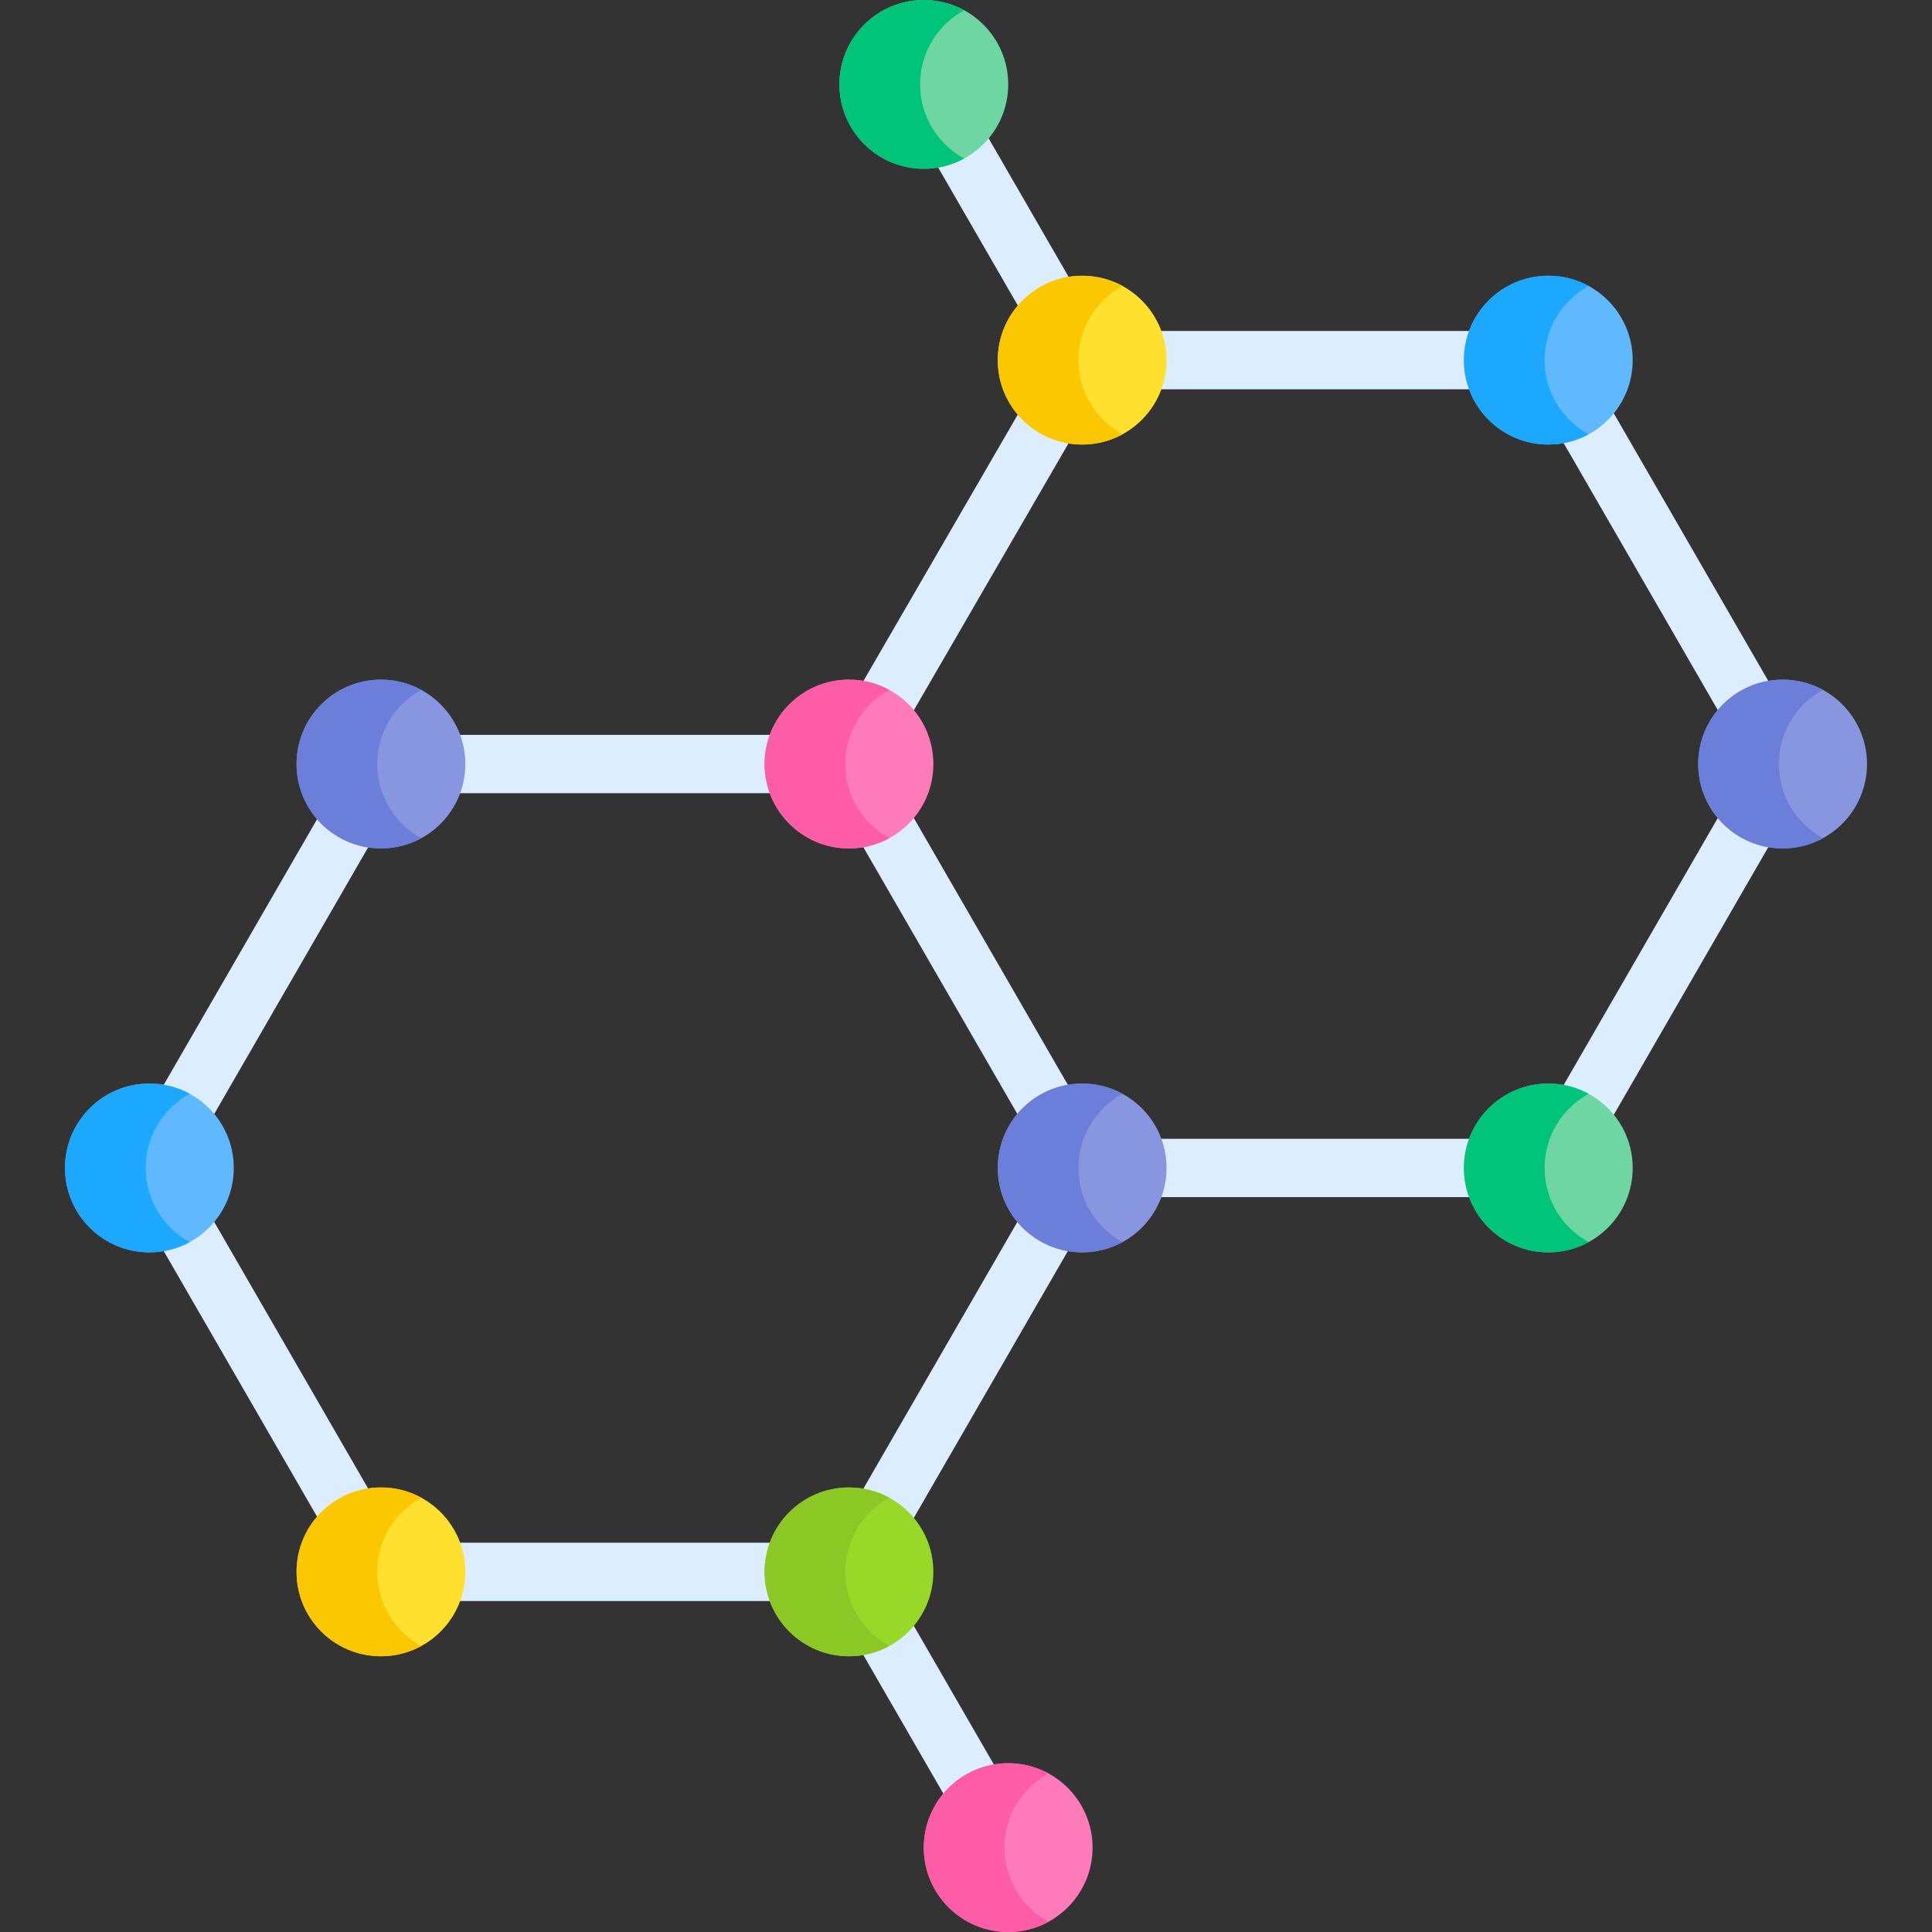 <svg id="Capa_1" enable-background="new 0 0 512 512" height="512" viewBox="0 0 512 512" width="512" xmlns="http://www.w3.org/2000/svg"><rect x="0" y="0" width="512" height="512" fill="#333333" stroke="none"/><g><g fill="#dbedff"><path d="m273.2 86.968c1.431 2.479 4.028 3.865 6.698 3.865 1.311 0 2.639-.334 3.856-1.037 3.696-2.133 4.962-6.859 2.828-10.554l-28.072-48.623c-2.134-3.696-6.859-4.962-10.554-2.828-3.696 2.133-4.962 6.859-2.828 10.554z"/><path d="m239.099 425.547c-2.133-3.696-6.86-4.962-10.554-2.828-3.696 2.133-4.962 6.859-2.828 10.554l27.191 47.096c1.431 2.479 4.028 3.865 6.698 3.865 1.311 0 2.639-.334 3.856-1.037 3.696-2.133 4.962-6.859 2.828-10.554z"/><path d="m228.457 196.492c1.22.707 2.552 1.043 3.867 1.043 2.665 0 5.26-1.382 6.692-3.854l47.56-82.078c2.139-3.692.881-8.419-2.811-10.559-3.693-2.139-8.419-.88-10.559 2.811l-47.56 82.078c-2.139 3.692-.881 8.419 2.811 10.559z"/><path d="m395.099 87.712h-93.403c-4.267 0-7.726 3.459-7.726 7.726s3.459 7.726 7.726 7.726h93.262c.047.001.094.002.141.002 4.267 0 7.726-3.461 7.726-7.728 0-4.266-3.459-7.726-7.726-7.726z"/><path d="m458.376 193.624c1.431 2.479 4.028 3.865 6.698 3.865 1.311 0 2.639-.334 3.856-1.037 3.696-2.133 4.962-6.859 2.828-10.554l-47.361-82.032c-2.133-3.695-6.859-4.963-10.554-2.828-3.696 2.133-4.962 6.859-2.828 10.554z"/><path d="m468.931 208.506c-3.696-2.134-8.421-.867-10.554 2.828l-47.648 82.529c-2.134 3.696-.868 8.421 2.828 10.554 1.217.703 2.545 1.037 3.856 1.037 2.67 0 5.267-1.386 6.698-3.865l47.648-82.529c2.133-3.696.867-8.421-2.828-10.554z"/><path d="m395.099 301.793h-93.403c-4.267 0-7.726 3.459-7.726 7.726s3.459 7.726 7.726 7.726h93.403c4.267 0 7.726-3.459 7.726-7.726s-3.459-7.726-7.726-7.726z"/><path d="m97.832 208.64c-3.696-2.135-8.421-.867-10.554 2.828l-47.654 82.539c-2.134 3.696-.867 8.421 2.828 10.554 1.217.703 2.545 1.037 3.856 1.037 2.67 0 5.268-1.386 6.698-3.865l47.654-82.539c2.134-3.696.868-8.421-2.828-10.554z"/><path d="m210.354 194.753-94.089-.001c-4.267 0-7.726 3.459-7.726 7.726s3.459 7.726 7.726 7.726l94.089.001c4.267 0 7.726-3.459 7.726-7.726s-3.459-7.726-7.726-7.726z"/><path d="m239.022 211.334c-2.134-3.696-6.859-4.961-10.554-2.828-3.696 2.133-4.962 6.859-2.828 10.554l47.731 82.673c1.431 2.479 4.028 3.865 6.698 3.865 1.311 0 2.639-.334 3.856-1.037 3.696-2.133 4.962-6.859 2.828-10.554z"/><path d="m283.925 314.477c-3.696-2.135-8.42-.867-10.554 2.828l-47.654 82.539c-2.134 3.696-.868 8.421 2.828 10.554 1.217.703 2.545 1.037 3.856 1.037 2.67 0 5.267-1.386 6.698-3.865l47.654-82.539c2.134-3.696.868-8.421-2.828-10.554z"/><path d="m210.354 408.832h-94.089c-4.267 0-7.726 3.459-7.726 7.726s3.459 7.726 7.726 7.726h94.089c4.267 0 7.726-3.459 7.726-7.726 0-4.266-3.459-7.726-7.726-7.726z"/><path d="m54.277 319.505c-2.133-3.696-6.859-4.962-10.554-2.828-3.695 2.133-4.961 6.859-2.828 10.554l46.383 80.339c1.431 2.479 4.028 3.865 6.698 3.865 1.311 0 2.639-.334 3.856-1.037 3.695-2.133 4.961-6.859 2.828-10.554z"/></g><circle cx="244.823" cy="22.365" fill="#6ed6a2" r="22.365"/><circle cx="267.179" cy="489.635" fill="#ff7ab9" r="22.365"/><circle cx="286.788" cy="95.441" fill="#ffe02f" r="22.365"/><circle cx="472.41" cy="202.48" fill="#8896e0" r="22.365"/><circle cx="224.988" cy="202.48" fill="#ff7ab9" r="22.365"/><circle cx="100.958" cy="202.48" fill="#8896e0" r="22.365"/><circle cx="224.988" cy="416.559" fill="#98d829" r="22.365"/><circle cx="100.958" cy="416.559" fill="#ffe02f" r="22.365"/><circle cx="410.319" cy="95.441" fill="#60b9fe" r="22.365"/><circle cx="286.788" cy="309.519" fill="#8896e0" r="22.365"/><circle cx="39.59" cy="309.519" fill="#60b9fe" r="22.365"/><circle cx="410.319" cy="309.519" fill="#6ed6a2" r="22.365"/><path d="m243.834 22.365c0-8.481 4.721-15.858 11.677-19.65-3.176-1.731-6.817-2.715-10.689-2.715-12.352 0-22.365 10.013-22.365 22.365s10.013 22.365 22.365 22.365c3.871 0 7.513-.984 10.688-2.715-6.956-3.792-11.676-11.169-11.676-19.65z" fill="#00c479"/><path d="m266.19 489.635c0-8.481 4.721-15.858 11.677-19.65-3.176-1.731-6.817-2.715-10.688-2.715-12.352 0-22.365 10.013-22.365 22.365s10.013 22.365 22.365 22.365c3.871 0 7.513-.984 10.688-2.715-6.957-3.792-11.677-11.169-11.677-19.65z" fill="#ff5ca8"/><path d="m285.799 95.441c0-8.48 4.721-15.858 11.677-19.65-3.176-1.731-6.817-2.715-10.688-2.715-12.352 0-22.365 10.013-22.365 22.365s10.013 22.365 22.365 22.365c3.871 0 7.512-.984 10.688-2.715-6.957-3.792-11.677-11.169-11.677-19.65z" fill="#fbc700"/><path d="m471.422 202.48c0-8.48 4.721-15.858 11.677-19.65-3.176-1.731-6.817-2.715-10.688-2.715-12.352 0-22.365 10.013-22.365 22.365s10.013 22.365 22.365 22.365c3.871 0 7.512-.984 10.688-2.715-6.957-3.792-11.677-11.17-11.677-19.65z" fill="#6b7ed9"/><path d="m223.999 202.48c0-8.48 4.721-15.858 11.677-19.65-3.176-1.731-6.817-2.715-10.688-2.715-12.352 0-22.365 10.013-22.365 22.365s10.013 22.365 22.365 22.365c3.871 0 7.513-.984 10.688-2.715-6.956-3.792-11.677-11.17-11.677-19.65z" fill="#ff5ca8"/><path d="m99.969 202.48c0-8.48 4.721-15.858 11.677-19.65-3.176-1.731-6.817-2.715-10.688-2.715-12.352 0-22.365 10.013-22.365 22.365s10.013 22.365 22.365 22.365c3.871 0 7.513-.984 10.688-2.715-6.956-3.792-11.677-11.17-11.677-19.65z" fill="#6b7ed9"/><path d="m223.999 416.559c0-8.48 4.721-15.858 11.677-19.65-3.176-1.731-6.817-2.715-10.688-2.715-12.352 0-22.365 10.013-22.365 22.365s10.013 22.365 22.365 22.365c3.871 0 7.513-.984 10.688-2.715-6.956-3.792-11.677-11.17-11.677-19.65z" fill="#8cc825"/><path d="m99.969 416.559c0-8.48 4.721-15.858 11.677-19.65-3.176-1.731-6.817-2.715-10.688-2.715-12.352 0-22.365 10.013-22.365 22.365s10.013 22.365 22.365 22.365c3.871 0 7.513-.984 10.688-2.715-6.956-3.792-11.677-11.17-11.677-19.65z" fill="#fbc700"/><path d="m409.331 95.441c0-8.48 4.721-15.858 11.677-19.65-3.176-1.731-6.817-2.715-10.688-2.715-12.352 0-22.365 10.013-22.365 22.365s10.013 22.365 22.365 22.365c3.871 0 7.513-.984 10.688-2.715-6.957-3.792-11.677-11.169-11.677-19.65z" fill="#1ca8ff"/><path d="m285.799 309.519c0-8.481 4.721-15.858 11.677-19.65-3.176-1.731-6.817-2.715-10.688-2.715-12.352 0-22.365 10.013-22.365 22.365s10.013 22.365 22.365 22.365c3.871 0 7.512-.984 10.688-2.715-6.957-3.792-11.677-11.17-11.677-19.65z" fill="#6b7ed9"/><path d="m38.601 309.519c0-8.481 4.721-15.858 11.677-19.65-3.176-1.731-6.817-2.715-10.688-2.715-12.352 0-22.365 10.013-22.365 22.365s10.013 22.365 22.365 22.365c3.871 0 7.513-.984 10.688-2.715-6.957-3.792-11.677-11.17-11.677-19.65z" fill="#1ca8ff"/><path d="m409.331 309.519c0-8.481 4.721-15.858 11.677-19.65-3.176-1.731-6.817-2.715-10.688-2.715-12.352 0-22.365 10.013-22.365 22.365s10.013 22.365 22.365 22.365c3.871 0 7.513-.984 10.688-2.715-6.957-3.792-11.677-11.17-11.677-19.65z" fill="#00c479"/></g></svg>
